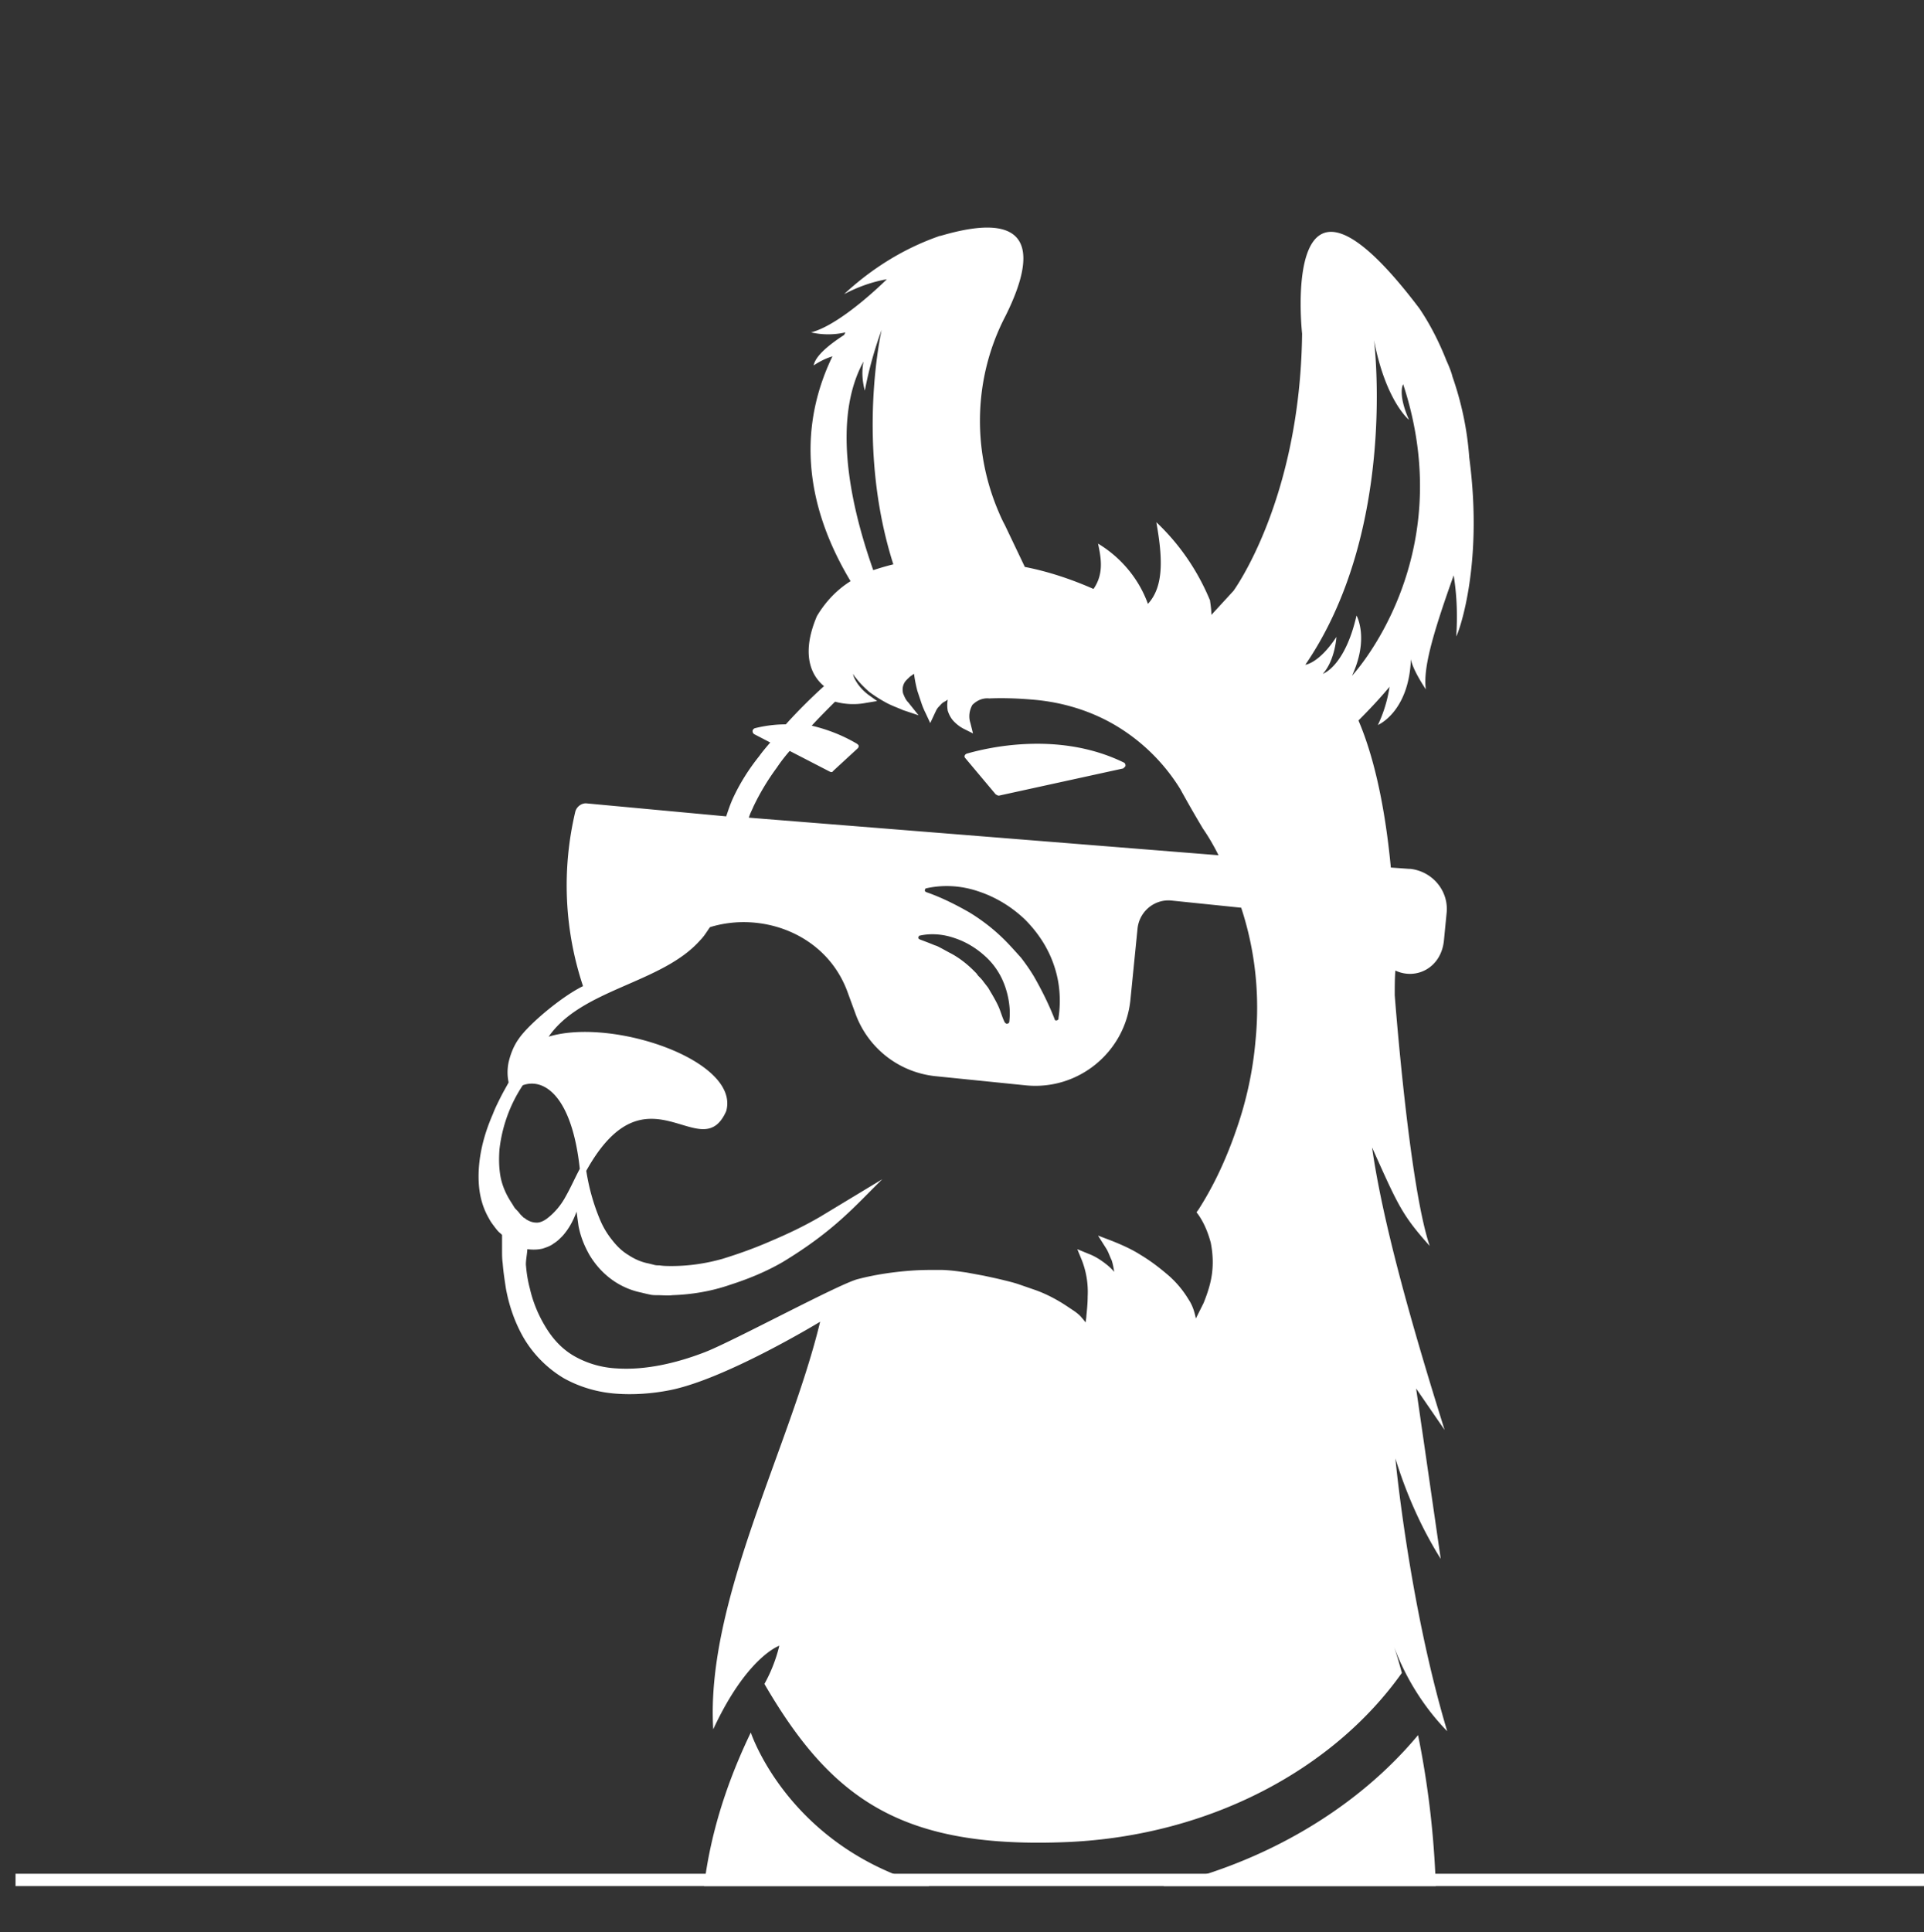 <svg xmlns="http://www.w3.org/2000/svg" xmlns:xlink="http://www.w3.org/1999/xlink" viewBox="0 0 297 298.2"><rect x="0" y="0" width="297" height="298.2" fill="#333333" stroke="none"/><defs><path id="A" d="M-34.3 7.1h365.6v284H-34.3z"/></defs><clipPath id="B"><use xlink:href="#A"/></clipPath><g clip-path="url(#B)"><path d="M299.4 292.2H2.4" fill="none" stroke="#fff" stroke-width="6" stroke-miterlimit="10"/><path d="M153.7 122.6L149 117c-.2-.2-.1-.5.1-.6 0 0 .1-.1.2-.1 2.8-.8 14-3.6 24.2 1.4.2.1.3.4.2.6l-.3.3-19.2 4.2c-.2 0-.3-.1-.5-.2zm11 170.5c-3.5.1-7 .1-10.4-.2-.1.8-.1 1.7.2 2.5 8.3-1 9.7 6.8 9.7 6.8-1.9.2-3.8.1-5.6-.5-.7 1.4-1.7 2.6-3 3.4-1.5-.5-2.8-1.4-3.8-2.6-1.6 1-3.4 1.6-5.3 1.8 0 0-.3-7.3 6.1-8.9-.2-.9-.3-1.8-.1-2.7-29.2-2.7-36.6-25.3-36.6-25.3-12.5 25.9-5.9 43.1-5.9 43.1-1.4-4.4.9-8.9.9-8.9 2.6 22.9 13.7 26.4 13.7 26.4-2.5-3.7.5-12.2.5-12.2 1.2 4.1 4.9 8.8 4.9 8.8-1.6-2.6-2.7-7.5-2.7-7.5 1.8 3.7 4.2 7 7.1 9.7-1.8-4.5 2.3-9.1 2.3-9.1l3.2 1.2c7 3.1 13.2 7.9 17.8 14l24.1-7.5c8.2-2.3 11.5 1.5 11.5 1.5 0-1.8-.8-3.5-2.2-4.7 3.9.8 6.9 4 7.4 8 9.9-5.6 8.9-16.3 8.9-16.3 2.2 1.8 3.2 7.8 3.2 7.8l.2-11.7c4.5 2.9 3.7 8.1 3.7 8.1 7.6-9 3.1-17.7 2.7-18.3 2 3.5 3.2 7.5 3.6 11.5 1.7-14.5 1-29.2-1.9-43.5-11.9 14.3-31.9 24.4-54.2 25.3zm-10.5 15c.2-.5.3-1.1.4-1.6l.4.1.7.2.6-.4.4-.2c.2.5.4 1 .8 1.5.3.5.8 1 1.2 1.4 0 1.6-.8 3.1-2.1 4-1.5-.5-2.7-1.8-3.1-3.4.2-.4.5-1 .7-1.6zm-6.5-2.3c1.2-.4 2.5-.8 3.6-1.3.5.5 1.1.9 1.8 1.3 0 .6-.1 1.2-.4 1.8-.6 1.9-2.1 3.2-4.1 3.5a5.33 5.33 0 0 1-.9-5.3zm4.7 10.8c-1.5-.9-2.4-2.5-2.4-4.2.8-.3 1.6-.7 2.2-1.2.5 1.3 1.4 2.3 2.6 3-.4 1-1.3 1.9-2.4 2.4zm4.8 2.8c-1.1-.4-2.1-1.2-2.6-2.3.7-.6 1.3-1.4 1.7-2.3l.4.1.3-.2c.6.8 1.4 1.4 2.2 1.9-.3 1.1-1 2.1-2 2.8zm3.9-3.9c-1.2-.2-2.2-.9-2.9-1.8 1-.9 1.6-2.2 1.8-3.5.8.4 1.6.6 2.5.7.4 1.6-.1 3.4-1.4 4.6zm2.3-6.2c-1.9.2-3.8-.8-4.8-2.4-.3-.5-.6-1.1-.8-1.7a11.51 11.51 0 0 0 1.4-1.7c1.2.3 2.5.4 3.8.3v.1c1.2 1.6 1.4 3.7.4 5.4zm63.4-238.7c-.3-4.3-1.2-8.5-2.6-12.5-.2-.9-.9-2.4-.9-2.4-1.1-2.8-2.5-5.6-4.2-8.1-21.7-28.7-18.1 3.9-18.1 3.9-.3 25.7-10.6 39.7-10.6 39.7l-3.4 3.7c0-.7-.1-1.4-.2-2.1v-.1c-1.9-4.6-4.7-8.7-8.3-12.1.9 5.1 1.3 9.8-1.3 12.6-1.4-3.9-4.2-7.2-7.7-9.3.5 2.3.9 4.7-.7 7-3.4-1.5-7-2.7-10.6-3.4l-3.1-6.5s-.4-.7-.9-1.9c-4.2-9.7-3.9-20.9 1-30.3 3.5-7 6.6-17.3-10-12.4h-.1c-5.5 1.9-10.5 5-14.8 9 2.1-1.1 4.3-1.9 6.6-2.3 0 0-7 7-11.7 8.2 1.7.4 3.6.4 5.3 0l-.2.4c-2 1.3-4.4 3.1-4.7 4.7.9-.6 1.9-1.1 2.9-1.4-4.3 8.9-5.6 20.7 2.8 34.7-2.1 1.3-3.9 3.2-5.2 5.4-2.3 5.4-1.2 8.9 1.1 10.8-2.1 1.9-4.1 3.9-5.9 5.9-1.6 0-3.2.2-4.8.6-.2.1-.4.3-.3.6 0 .1.1.2.2.3l2.5 1.3c-.6.7-1.2 1.4-1.7 2.1-1.6 2-3 4.2-4.1 6.6-.4.9-.7 1.8-1 2.7l-21.5-2c-.8-.1-1.6.5-1.8 1.3-2.1 8.9-1.7 18.2 1.2 26.9-3.3 1.6-8.4 5.9-9.9 8.1-.8 1.1-1.3 2.4-1.6 3.7-.2 1-.2 2 0 3v.1c-.5.9-.9 1.6-1.3 2.4s-.8 1.6-1.1 2.4c-.7 1.6-1.3 3.3-1.7 5.1s-.6 3.7-.5 5.5c.1 2 .6 3.9 1.6 5.6.2.4.5.8.8 1.2s.6.8 1 1.1l.2.2v2.4c0 .6 0 1.3.1 2 .1 1.3.3 2.6.5 3.9.5 2.7 1.4 5.3 2.8 7.7 1.5 2.5 3.6 4.6 6.1 6.1 2.5 1.4 5.3 2.2 8.1 2.4 2.7.2 5.5 0 8.1-.5 8.6-1.6 23.4-10.6 23.4-10.6-4.7 19.5-17.7 43.2-16.5 62.9 5.2-11.2 10.2-12.9 10.2-12.9a23.36 23.36 0 0 1-2.3 5.9c10.4 17.9 21.3 25.5 46.9 24.4 22-1 41-11.3 51.5-26.1-.7-2.6-1.2-4-1.2-4 1.8 4.8 4.6 9.3 8.2 13-5.9-19.7-8-42.1-8-42.1 1.7 5.5 4 10.7 7 15.5l-3.8-26.3 4.4 6.4c-5.3-16.9-9.6-32.3-11.2-43.6 4 8.9 4.6 10.4 8.9 15.2-3.2-9.4-5.4-38.7-5.4-38.7 0-1.3 0-2.6.1-3.8 3.2 1.5 7.1-.4 7.5-4.7l.4-4.1c.4-3.4-2.1-6.5-5.6-6.9h-.2l-2.8-.2c-1-10.5-2.9-17.8-5-22.7 1.7-1.7 3.3-3.4 4.8-5.2-.3 2-.9 4-1.8 5.9 0 0 4.8-2 5.1-10.2 0 0 0 1.2 2.3 4.7-.4-3.1.8-7.8 4.3-17.6.5 3.1.6 6.2.4 9.4.1.1 4.3-10.4 2-27.6zm-93.5-14.8c-.3 1.5-.2 3 .2 4.5a59.34 59.34 0 0 1 2.6-9.4s-4.1 17.7 1.8 36.2c-1.2.3-2.2.6-3.1.9-2.5-7.1-7-22.2-1.5-32.2zm-17 68.7c1-2.1 2.2-4.1 3.6-6 .6-.9 1.3-1.8 2-2.6l6.2 3.2c.2.1.4.1.5-.1l3.8-3.5c.2-.2.2-.5 0-.6l-.1-.1c-2.2-1.3-4.5-2.2-7-2.8 1.2-1.3 2.4-2.5 3.6-3.7 1.5.4 3.1.5 4.7.2l1.8-.3-1.4-1c-.9-.7-1.6-1.5-2.1-2.5-.1-.2-.2-.5-.2-.7.1.2.2.4.4.6.6.8 1.3 1.5 2.1 2.2.8.6 1.6 1.1 2.5 1.6s1.8.8 2.7 1.2l2.4.8-1.6-2c-.4-.4-.6-.9-.8-1.4-.1-.5-.1-.9.1-1.4s.6-.8 1-1.2c.2-.1.4-.3.6-.4.1.9.3 1.8.5 2.6l.6 1.8a12.2 12.2 0 0 0 .7 1.7l.7 1.5.7-1.5c.2-.4.3-.7.6-1s.5-.6.9-.8c.2-.1.3-.2.5-.3-.1.6-.1 1.1 0 1.7.2.6.5 1.2 1 1.7.4.4.9.8 1.5 1.1l1.4.7-.4-1.6c-.3-.9-.2-1.9.3-2.8.7-.7 1.6-1.1 2.6-1 2.3-.1 4.6 0 6.9.2 4.6.4 9.1 1.8 13 4.2a29.36 29.36 0 0 1 9.6 9.6 190.09 190.09 0 0 0 3.5 6.1c.9 1.3 1.7 2.7 2.4 4.1l-72.5-5.8c.2-.7.5-1.2.7-1.7zm38.8 20.6a28.48 28.48 0 0 0-2.6-2.3c-.9-.7-1.9-1.4-2.9-2-2.1-1.2-4.3-2.3-6.6-3.1-.2-.1-.3-.2-.2-.4 0-.1.1-.2.2-.2 2.7-.6 5.5-.4 8.1.5 2.7.9 5.1 2.4 7.1 4.3 2 2 3.6 4.4 4.5 7.1.9 2.6 1.1 5.4.7 8.1v.1c0 .2-.2.3-.4.3-.1 0-.2-.1-.2-.2-.9-2.3-2-4.5-3.2-6.6-.6-1-1.3-2-2-2.9-.9-1-1.7-1.9-2.5-2.7zm.7 12.6c0 .2-.2.3-.4.3-.1 0-.2-.1-.3-.2-.4-.8-.6-1.6-.9-2.3s-.7-1.4-1.1-2.1c-.2-.3-.4-.7-.6-1l-.7-.9c-.2-.3-.5-.6-.8-.9l-.3-.4-.4-.4c-1.1-1.1-2.4-2.1-3.8-2.8l-1.1-.6c-.4-.2-.7-.4-1.1-.5-.7-.3-1.5-.6-2.3-.9-.2-.1-.3-.2-.2-.4 0-.1.1-.2.2-.2 1.8-.4 3.7-.2 5.4.4 1.8.6 3.4 1.6 4.8 2.9s2.4 2.9 3 4.7c.3.9.5 1.8.6 2.7.1.8.1 1.7 0 2.6zm-75.1 30.1l-.4-.4c-.2-.3-.5-.6-.7-.8s-.4-.6-.6-.9c-.8-1.2-1.4-2.5-1.7-3.9-.3-1.5-.3-3-.2-4.4.4-3.5 1.6-6.9 3.6-9.9 3.3-1.2 7.6 1.7 8.8 12.9-.8 1.5-1.4 2.9-2.2 4.3-.7 1.3-1.7 2.5-2.9 3.4-.4.3-1 .6-1.5.6s-.9-.1-1.3-.3c-.2-.1-.4-.2-.6-.4-.1 0-.2-.1-.3-.2zm113.1-27.1c-.4 4.6-1.4 9.2-2.9 13.5-1.5 4.4-3.4 8.6-5.9 12.5l-.3.4.3.4c.9 1.3 1.5 2.8 1.9 4.3.3 1.5.4 3.1.2 4.7s-.7 3.1-1.3 4.6l-1.2 2.4c-.2-1-.5-2-1.1-2.9-.9-1.5-2-2.8-3.3-3.9s-2.6-2.1-4.1-3c-1.4-.9-3-1.6-4.5-2.2l-2.1-.8 1.2 1.9c.4.6.6 1.3.9 1.9.2.6.3 1.2.4 1.8-.5-.6-1.1-1.1-1.8-1.6s-1.4-.9-2.2-1.2l-1.7-.7.7 1.7a13.46 13.46 0 0 1 .9 5.6c0 1-.1 2-.2 3 0 .3-.1.7-.1 1-.2-.2-.4-.5-.6-.7-.3-.4-.7-.7-1.1-1l-1.2-.8c-1.5-1-3.2-1.9-4.9-2.5l-2.6-.9c-.9-.3-1.8-.5-2.6-.7s-1.8-.4-2.7-.6l-2.7-.5c-1.4-.2-2.8-.4-4.2-.4s-2.8 0-4.2.1c-2.8.2-5.6.6-8.3 1.3-2.7.6-19.3 9.6-23.7 11.3s-9.2 2.8-13.6 2.5a14.72 14.72 0 0 1-6.2-1.7c-1.9-1-3.4-2.5-4.6-4.4s-2.1-4-2.6-6.2c-.3-1.1-.5-2.3-.6-3.5-.1-.6.2-2 .2-2.6.8.1 1.6.1 2.4-.1.6-.2 1.2-.4 1.7-.8.5-.3.9-.7 1.3-1.1 1-1.1 1.7-2.4 2.2-3.8l.3 2.2c.3 1.6.9 3.1 1.7 4.5 1.8 3 4.6 5.1 8 5.8.4.1.8.2 1.3.3.4.1.8.1 1.2.1.8 0 1.6.1 2.3 0 3-.1 6-.6 8.9-1.6 2.8-.9 5.5-2 8.1-3.5 8.1-4.9 11.3-8.8 15.4-12.8l-9.6 5.8c-2.4 1.4-4.9 2.6-7.5 3.7-2.5 1.1-5 2-7.6 2.8-2.5.7-5.1 1.1-7.8 1.1-.6 0-1.3 0-1.9-.1-.3 0-.6 0-.9-.1l-.8-.2c-1.1-.2-2.2-.7-3.1-1.3-1-.6-1.8-1.4-2.5-2.3a12.89 12.89 0 0 1-1.9-3.2c-1-2.4-1.7-4.9-2.1-7.5 9.4-16.9 17.7-.4 21.6-9.2 2.2-7.8-17.6-14.5-27.4-11.5 5.1-7.4 17.5-8.2 23.4-14.9.6-.6 1-1.3 1.5-2 8.1-2.5 18.1 1.1 21.3 10.2l1.1 3a14.75 14.75 0 0 0 12.4 9.8l13.8 1.4c8.2.9 15.5-5.1 16.3-13.2l1.1-11c.3-2.7 2.7-4.6 5.3-4.3l10.7 1.1c2.2 6.7 2.9 13.6 2.2 20.6zm14.9-56.4c2.7-5.8.7-9.3.7-9.3-1.8 7.9-5.2 9-5.2 9 1.9-2.1 2.1-5.7 2.1-5.7-2.7 4.1-4.8 4.3-4.8 4.3 14.3-20.9 10.6-50.1 10.6-50.1 1.8 9.4 5.4 12.3 5.4 12.3-1.8-4.1-.9-5.5-.9-5.5 8.9 27.1-7.9 45-7.9 45z" fill="#fff"/></g></svg>